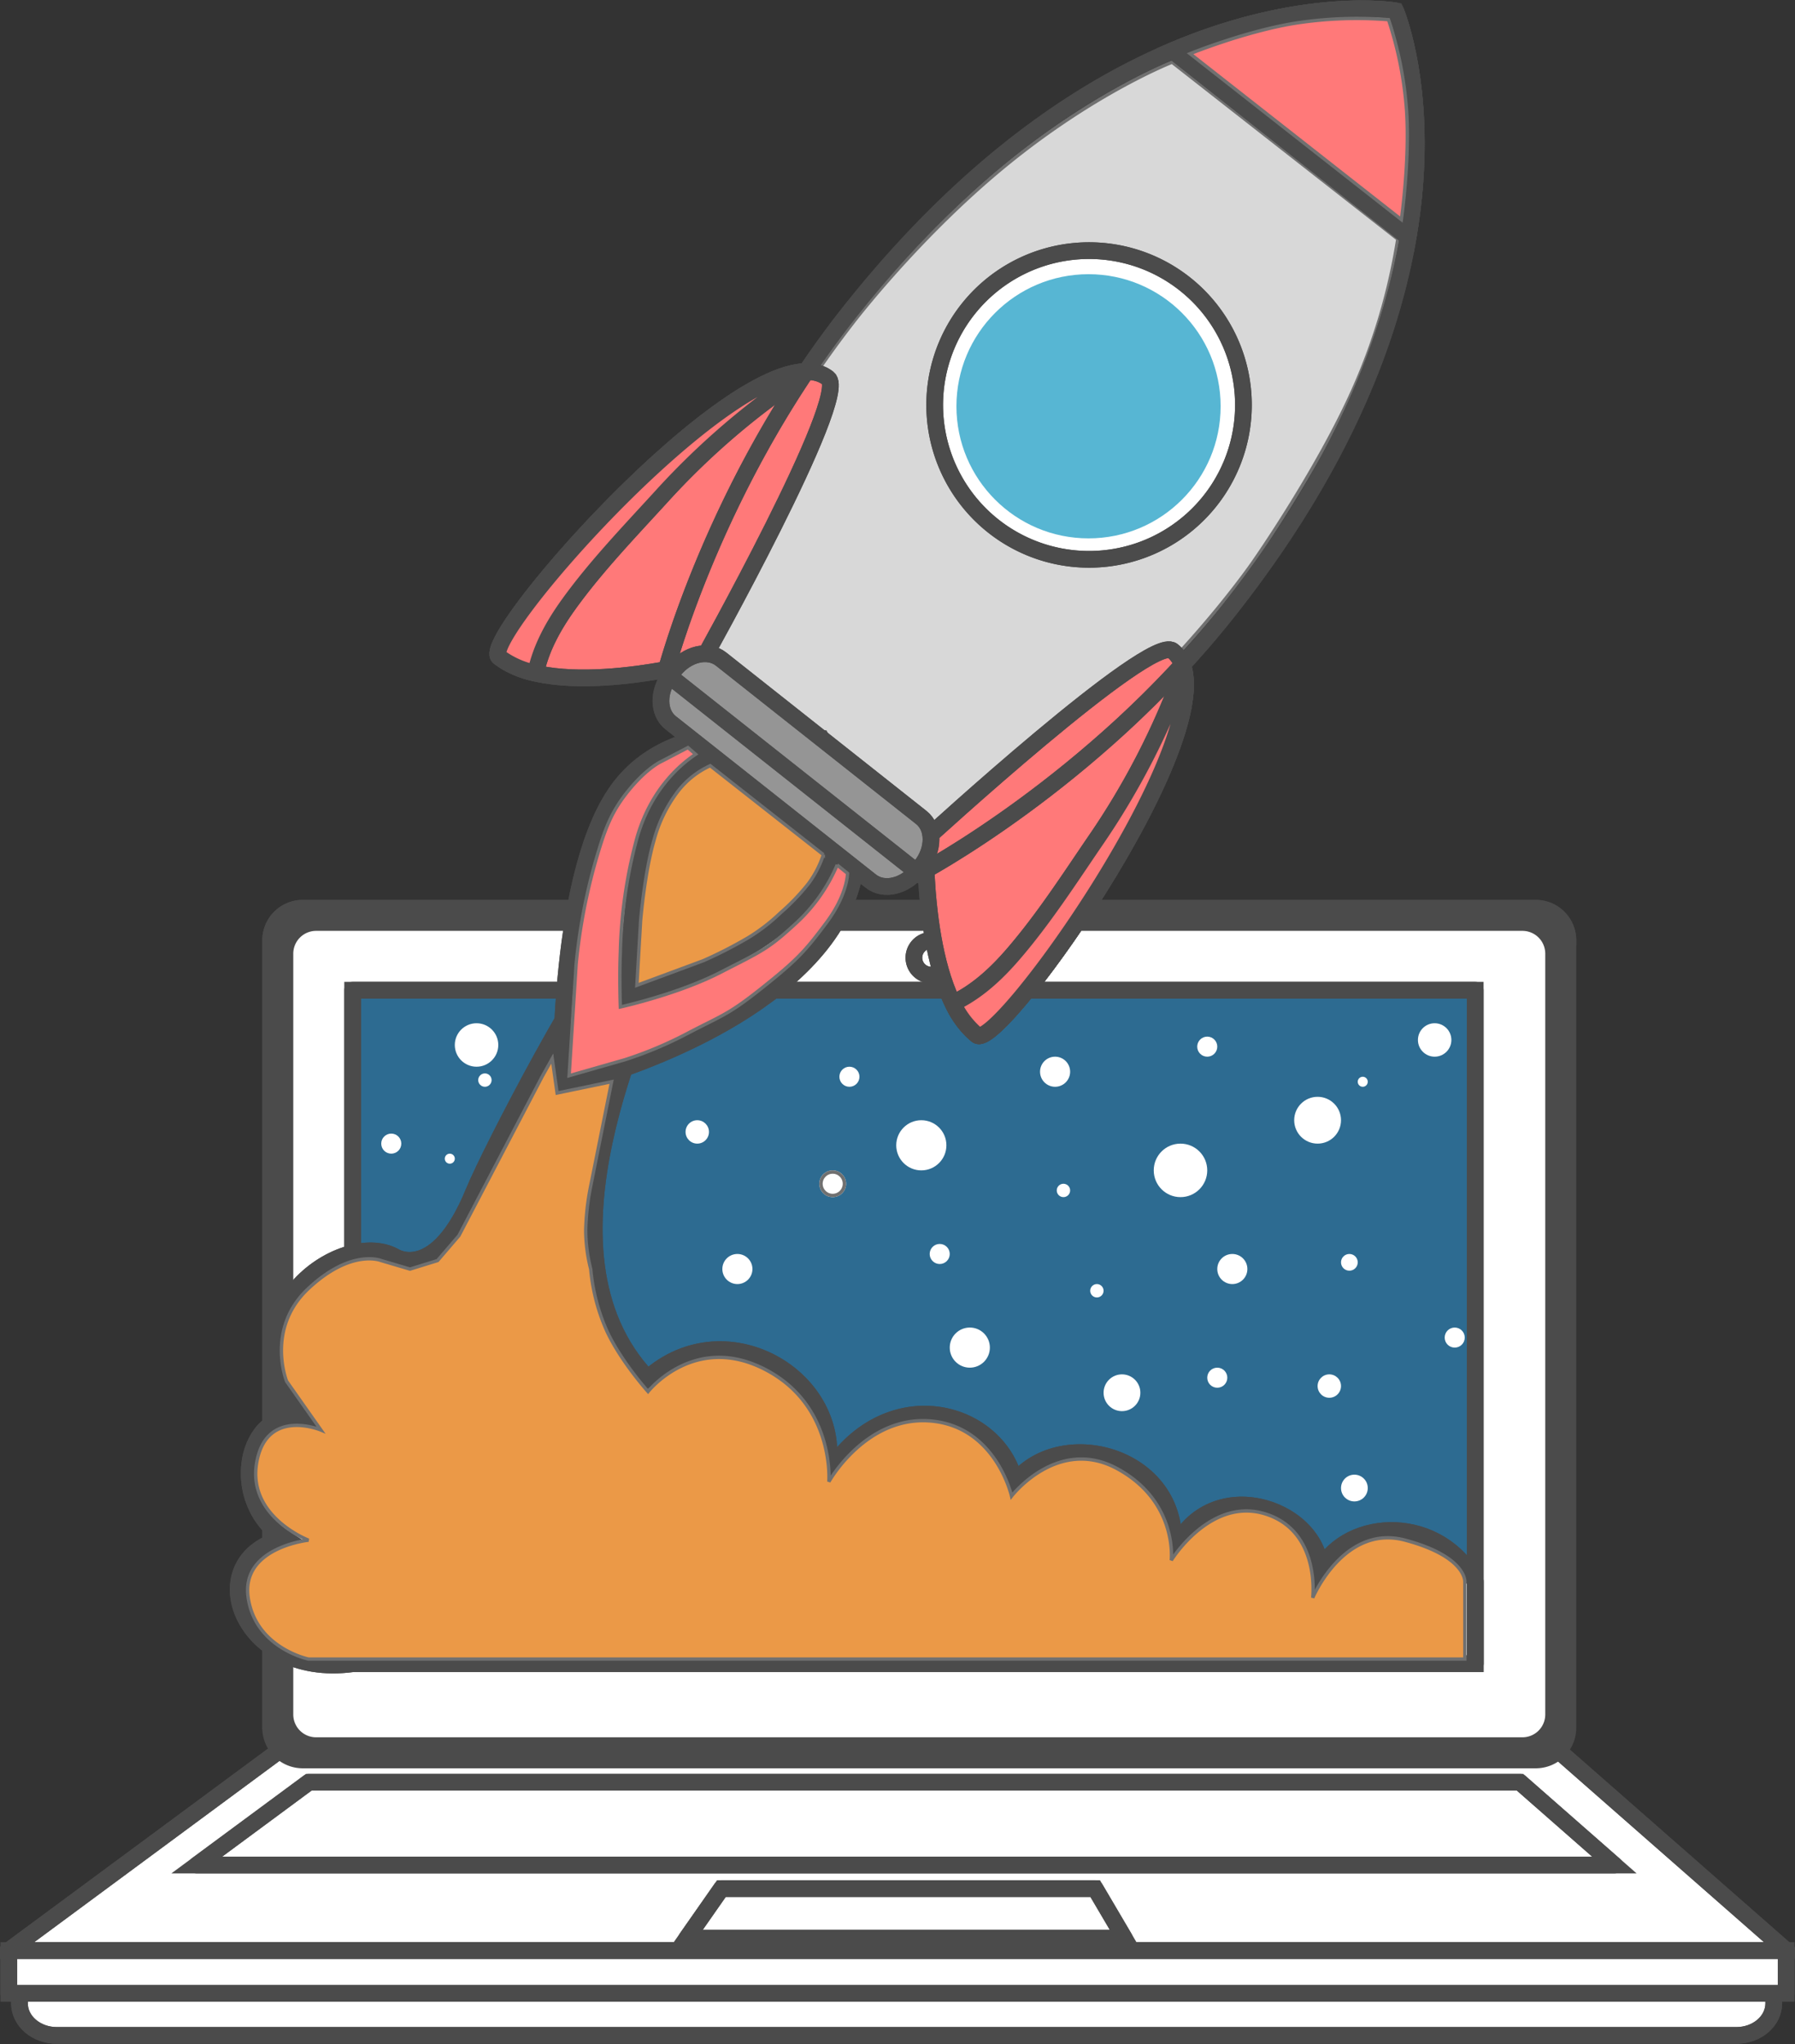 <svg xmlns="http://www.w3.org/2000/svg" xmlns:xlink="http://www.w3.org/1999/xlink" width="536.754" height="611.321" viewBox="0 0 536.754 611.321">
  <rect x="0" y="0" width="536.754" height="611.321" fill="#333333" stroke="none"/>
  <defs>
    <clipPath id="clip-path">
      <rect id="Rectangle_5" data-name="Rectangle 5" width="536.754" height="611.321" fill="none" stroke="#4b4b4b" stroke-width="5"/>
    </clipPath>
  </defs>
  <g id="Group_27" data-name="Group 27" transform="translate(996 -227)">
    <path id="Path_79" data-name="Path 79" d="M418.485,317.6s-22.721,8.826-49.25,30.427S322.9,395.69,322.9,395.69a307.959,307.959,0,0,0-29.769,46.6c-13.269,25.98-23.306,57.315-23.306,57.315l72.3,58.225s31.792-18.373,59.164-44.054,41.974-47.472,41.974-47.472,18.7-26.849,29.38-50.8a177.908,177.908,0,0,0,13.335-45.015Z" transform="translate(-1064 -72)" fill="#d8d8d8" stroke="#707070" stroke-width="1"/>
    <g id="Group_1" data-name="Group 1" transform="translate(-996 227)" clip-path="url(#clip-path)">
      <path id="Path_1" data-name="Path 1" d="M3.325,336.686v9.39c0,5.3,5.006,9.591,11.182,9.591h502.21c6.178,0,11.182-4.291,11.182-9.591v-9.39Z" transform="translate(2.499 253.027)" fill="#fff" stroke="#4b4b4b" stroke-width="5"/>
      <path id="Path_2" data-name="Path 2" d="M3.325,336.686v9.39c0,5.3,5.006,9.591,11.182,9.591h502.21c6.178,0,11.182-4.291,11.182-9.591v-9.39Z" transform="translate(2.499 253.027)" fill="none" stroke="#4b4b4b" stroke-linecap="round" stroke-linejoin="round" stroke-width="5"/>
      <path id="Path_3" data-name="Path 3" d="M1.5,359.223H533l-69.553-61.03H84.072Z" transform="translate(1.127 224.098)" fill="#fff" stroke="#4b4b4b" stroke-width="5"/>
      <path id="Path_4" data-name="Path 4" d="M1.5,359.223H533l-69.553-61.03H84.072Z" transform="translate(1.127 224.098)" fill="none" stroke="#4b4b4b" stroke-linecap="round" stroke-linejoin="round" stroke-width="5"/>
      <path id="Path_5" data-name="Path 5" d="M457.508,329.064,429.27,304.287H67.113L33.589,329.064Z" transform="translate(25.243 228.678)" fill="#fff" stroke="#4b4b4b" stroke-width="5"/>
      <path id="Path_6" data-name="Path 6" d="M457.508,329.064,429.27,304.287H67.113L33.589,329.064Z" transform="translate(25.243 228.678)" fill="none" stroke="#4b4b4b" stroke-linecap="round" stroke-linejoin="round" stroke-width="5"/>
      <path id="Path_7" data-name="Path 7" d="M248.1,337.259l-8.714-14.8H127.594l-10.344,14.8Z" transform="translate(88.116 242.333)" fill="#fff" stroke="#4b4b4b" stroke-width="5"/>
      <path id="Path_8" data-name="Path 8" d="M248.1,337.259l-8.714-14.8H127.594l-10.344,14.8Z" transform="translate(88.116 242.333)" fill="none" stroke="#4b4b4b" stroke-linecap="round" stroke-linejoin="round" stroke-width="5"/>
      <path id="Path_9" data-name="Path 9" d="M46.207,400.177V164.662a9.594,9.594,0,0,1,9.595-9.588H424.518a9.591,9.591,0,0,1,9.595,9.588S46.207,405.471,46.207,400.177Z" transform="translate(34.726 116.541)" fill="#fff" stroke="#4b4b4b" stroke-width="5"/>
      <path id="Path_10" data-name="Path 10" d="M434.113,400.177a9.591,9.591,0,0,1-9.595,9.59H55.8a9.6,9.6,0,0,1-9.595-9.59V164.662a9.594,9.594,0,0,1,9.595-9.588H424.518a9.591,9.591,0,0,1,9.595,9.588Z" transform="translate(34.726 116.541)" fill="none" stroke="#4b4b4b" stroke-linecap="round" stroke-linejoin="round" stroke-width="5"/>
      <path id="Path_11" data-name="Path 11" d="M428.018,394.4a9.325,9.325,0,0,1-9.379,9.271H58.023a9.328,9.328,0,0,1-9.381-9.271V166.779a9.325,9.325,0,0,1,9.381-9.273H418.639a9.322,9.322,0,0,1,9.379,9.273Z" transform="translate(36.555 118.369)" fill="#fff" stroke="#4b4b4b" stroke-width="5"/>
      <path id="Path_81" data-name="Path 81" d="M0,0H335.681V201.414H0Z" transform="translate(105.449 296.119)" fill="#2d6b91" stroke="#4b4b4b" stroke-width="5"/>
      <rect id="Rectangle_2" data-name="Rectangle 2" width="335.681" height="201.414" transform="translate(105.449 296.119)" fill="none" stroke="#4b4b4b" stroke-linecap="round" stroke-linejoin="round" stroke-width="5"/>
      <path id="Path_13" data-name="Path 13" d="M166.423,165.74a5.2,5.2,0,1,1-5.2-5.19,5.2,5.2,0,0,1,5.2,5.19" transform="translate(117.259 120.657)" fill="#fff" stroke="#4b4b4b" stroke-width="5"/>
      <path id="Path_14" data-name="Path 14" d="M166.423,165.74a5.2,5.2,0,1,1-5.2-5.19A5.2,5.2,0,0,1,166.423,165.74Z" transform="translate(117.259 120.657)" fill="none" stroke="#4b4b4b" stroke-linecap="round" stroke-linejoin="round" stroke-width="5"/>
      <rect id="Rectangle_3" data-name="Rectangle 3" width="531.499" height="12.786" transform="translate(2.627 583.32)" fill="#fff" stroke="#4b4b4b" stroke-width="5"/>
      <rect id="Rectangle_4" data-name="Rectangle 4" width="531.499" height="12.786" transform="translate(2.627 583.32)" fill="none" stroke="#4b4b4b" stroke-linecap="round" stroke-linejoin="round" stroke-width="5"/>
      <path id="Path_15" data-name="Path 15" d="M410.569,353.373c-10.5-20.2-37.651-19.414-46.293-3.813-1.053-18.834-33.822-29.336-44.117-4.818,3.471-28.559-32.89-39.062-47.237-21.286-5.375-22.227-38.982-30.7-56.49-1.643,7-28.254-29.356-50.876-53.32-29.333-36.635-38.512.638-109.248,4.421-124.361-5.409-.758-8.528-5.015-11.933-8.871-9.781,8.108-39.57,65.482-44.478,77.482C99.809,264.4,87.355,256.054,87.355,256.054c-15.823-8.551-52.187,17.3-27.665,48.7-16.443-3.923-22.9,24.357-5.051,35.67-25.933,5.656-13.816,42.017,20.249,37.433H410.569Z" transform="translate(30.56 119.677)" fill="#fff" stroke="#4b4b4b" stroke-width="5"/>
      <path id="Path_16" data-name="Path 16" d="M410.569,353.373c-10.5-20.2-37.651-19.414-46.293-3.813-1.053-18.834-33.822-29.336-44.117-4.818,3.471-28.559-32.89-39.062-47.237-21.286-5.375-22.227-38.982-30.7-56.49-1.643,7-28.254-29.356-50.876-53.32-29.333-36.635-38.512.638-109.248,4.421-124.361-5.409-.758-8.528-5.015-11.933-8.871-9.781,8.108-39.57,65.482-44.478,77.482C99.809,264.4,87.355,256.054,87.355,256.054c-15.823-8.551-52.187,17.3-27.665,48.7-16.443-3.923-22.9,24.357-5.051,35.67-25.933,5.656-13.816,42.017,20.249,37.433H410.569Z" transform="translate(30.56 119.677)" fill="none" stroke="#4b4b4b" stroke-linecap="round" stroke-linejoin="round" stroke-width="5"/>
      <path id="Path_17" data-name="Path 17" d="M173.513,190.3c-24.192,30.576-77.648,42.907-77.648,42.907s-1.559-65.694,17.844-90.221,59.8-13.06,59.8-13.06,24.188,29.8,0,60.374" transform="translate(72.022 91.957)" fill="#fff" stroke="#4b4b4b" stroke-width="5"/>
      <path id="Path_18" data-name="Path 18" d="M173.513,190.3c-24.192,30.576-77.648,42.907-77.648,42.907s-1.559-65.694,17.844-90.221,59.8-13.344,59.8-13.344S197.7,159.727,173.513,190.3Z" transform="translate(72.022 91.957)" fill="none" stroke="#4b4b4b" stroke-linecap="round" stroke-linejoin="round" stroke-width="5"/>
      <path id="Path_19" data-name="Path 19" d="M161.372,173.2c-16.85,21.3-54.012,29.947-54.012,29.947s-1-45.692,12.518-62.776,45-14.247,45-14.247,13.343,25.777-3.508,47.076" transform="translate(80.671 94.654)" fill="#fff" stroke="#4b4b4b" stroke-width="5"/>
      <path id="Path_20" data-name="Path 20" d="M161.372,173.2c-16.85,21.3-54.012,29.947-54.012,29.947s-1-45.692,12.518-62.776,45-14.247,45-14.247S178.223,151.9,161.372,173.2Z" transform="translate(80.671 94.654)" fill="none" stroke="#4b4b4b" stroke-linecap="round" stroke-linejoin="round" stroke-width="5"/>
      <path id="Path_21" data-name="Path 21" d="M173.387,226.193c-16.6-13.131-15.354-58.6-15.354-58.6s67.194-61.612,73.846-56.346c21.3,16.848-51.842,120.209-58.492,114.947" transform="translate(118.749 83.364)" fill="#ff7979" stroke="#4b4b4b" stroke-width="5"/>
      <path id="Path_22" data-name="Path 22" d="M173.387,226.193c-16.6-13.131-15.354-58.6-15.354-58.6s67.194-61.612,73.846-56.346C253.177,128.094,180.037,231.455,173.387,226.193Z" transform="translate(118.749 83.364)" fill="none" stroke="#4b4b4b" stroke-linecap="round" stroke-linejoin="round" stroke-width="5"/>
      <path id="Path_23" data-name="Path 23" d="M231.706,114.193a226.379,226.379,0,0,1-26.422,51.44c-7.819,11.464-15.7,23.679-24.805,34.169-5.183,5.971-10.936,11.182-17.806,14.389a27.471,27.471,0,0,0,7.211,9.548c6.136,4.854,68.83-82.7,61.822-109.545" transform="translate(122.252 85.818)" fill="#fff" stroke="#4b4b4b" stroke-width="5"/>
      <path id="Path_24" data-name="Path 24" d="M231.706,114.193a226.379,226.379,0,0,1-26.422,51.44c-7.819,11.464-15.7,23.679-24.805,34.169-5.183,5.971-10.936,11.182-17.806,14.389a27.471,27.471,0,0,0,7.211,9.548C176.02,228.592,238.714,141.04,231.706,114.193Z" transform="translate(122.252 85.818)" fill="#ff7979" stroke="#4b4b4b" stroke-linecap="round" stroke-linejoin="round" stroke-width="5"/>
      <path id="Path_25" data-name="Path 25" d="M85.357,148.812c16.6,13.129,60.564,1.461,60.564,1.461s44.5-79.566,37.847-84.83c-21.3-16.848-105.062,78.106-98.411,83.369" transform="translate(63.866 47.679)" fill="#ff7979" stroke="#4b4b4b" stroke-width="5"/>
      <path id="Path_26" data-name="Path 26" d="M85.357,148.812c16.6,13.129,60.564,1.461,60.564,1.461s44.5-79.566,37.847-84.83C162.469,48.6,78.706,143.549,85.357,148.812Z" transform="translate(63.866 47.679)" fill="none" stroke="#4b4b4b" stroke-linecap="round" stroke-linejoin="round" stroke-width="5"/>
      <path id="Path_27" data-name="Path 27" d="M177.746,63.449a226.06,226.06,0,0,0-43.986,37.542c-9.357,10.248-19.431,20.731-27.546,32-4.619,6.416-8.363,13.212-9.9,20.636a27.476,27.476,0,0,1-10.954-4.82C79.223,143.956,150,62.8,177.746,63.449" transform="translate(63.866 47.68)" fill="#fff" stroke="#4b4b4b" stroke-width="5"/>
      <path id="Path_28" data-name="Path 28" d="M177.746,63.449a226.06,226.06,0,0,0-43.986,37.542c-9.357,10.248-19.431,20.731-27.546,32-4.619,6.416-8.363,13.212-9.9,20.636a27.476,27.476,0,0,1-10.954-4.82C79.223,143.956,150,62.8,177.746,63.449Z" transform="translate(63.866 47.68)" fill="#ff7979" stroke="#4b4b4b" stroke-linecap="round" stroke-linejoin="round" stroke-width="5"/>
      <path id="Path_29" data-name="Path 29" d="M189.688,176.3c-3.887,4.913-10.189,6.4-14.077,3.324l-59.853-47.352c-3.888-3.077-3.894-9.555-.009-14.466l1-1.261c3.885-4.911,10.19-6.4,14.079-3.321l59.851,47.352c3.888,3.076,3.894,9.553.005,14.464Z" transform="translate(84.8 83.884)" fill="#959595" stroke="#4b4b4b" stroke-width="5"/>
      <path id="Path_30" data-name="Path 30" d="M189.688,176.3c-3.887,4.913-10.189,6.4-14.077,3.324l-59.853-47.352c-3.888-3.077-3.894-9.555-.009-14.466l1-1.261c3.885-4.911,10.19-6.4,14.079-3.321l59.851,47.352c3.888,3.076,3.894,9.553.005,14.464Z" transform="translate(84.8 83.884)" fill="none" stroke="#4b4b4b" stroke-linecap="round" stroke-linejoin="round" stroke-width="5"/>
      <path id="Path_31" data-name="Path 31" d="M331.931,2.123s-80.959-13.956-163.4,90.245c-40.332,50.98-54.921,107.755-54.921,107.755l37.927,30.007,37.929,30.009s51.894-27.262,92.226-78.239C364.136,77.7,331.931,2.123,331.931,2.123" transform="translate(85.381 1.128)" fill="none" stroke="#4b4b4b" stroke-width="5"/>
      <path id="Path_32" data-name="Path 32" d="M331.931,2.123s-80.959-13.956-163.4,90.245c-40.332,50.98-54.921,107.755-54.921,107.755l37.927,30.007,37.929,30.009s24.492-12.867,53.1-37.621A302.454,302.454,0,0,0,281.694,181.9C364.136,77.7,331.931,2.123,331.931,2.123Z" transform="translate(85.381 1.128)" fill="none" stroke="#4b4b4b" stroke-linecap="round" stroke-linejoin="round" stroke-width="5"/>
      <path id="Path_33" data-name="Path 33" d="M270.624,69.762c7.165-42-3.754-67.64-3.754-67.64S239.4-2.6,200.181,14.032Z" transform="translate(150.44 1.129)" fill="#fff" stroke="#4b4b4b" stroke-width="5"/>
      <path id="Path_34" data-name="Path 34" d="M270.624,69.762c7.165-42-3.754-67.64-3.754-67.64S239.4-2.6,200.181,14.032Z" transform="translate(150.44 1.129)" fill="none" stroke="#4b4b4b" stroke-linecap="round" stroke-linejoin="round" stroke-width="5"/>
      <path id="Path_35" data-name="Path 35" d="M241.937,117.593a46.16,46.16,0,1,1-7.56-64.841,46.162,46.162,0,0,1,7.56,64.841" transform="translate(119.922 32.157)" fill="#fff" stroke="#4b4b4b" stroke-width="5"/>
      <path id="Path_37" data-name="Path 37" d="M228.829,106.255a35.363,35.363,0,0,1-63-19.365,34.9,34.9,0,0,1,.256-7.488,30.886,30.886,0,0,1,.7-3.647,34.523,34.523,0,0,1,3.979-9.59,32.494,32.494,0,0,1,2.6-3.794,35.37,35.37,0,0,1,62.573,28.009,33.343,33.343,0,0,1-.828,3.626,34.832,34.832,0,0,1-2.822,6.952,34.035,34.035,0,0,1-3.459,5.3" transform="translate(124.556 36.792)" fill="#fff" stroke="#4b4b4b" stroke-width="5"/>
      <path id="Path_38" data-name="Path 38" d="M228.829,106.255a35.363,35.363,0,0,1-63-19.365,34.9,34.9,0,0,1,.256-7.488,30.886,30.886,0,0,1,.7-3.647,34.523,34.523,0,0,1,3.979-9.59,32.494,32.494,0,0,1,2.6-3.794,35.37,35.37,0,0,1,62.573,28.009,33.343,33.343,0,0,1-.828,3.626,34.832,34.832,0,0,1-2.822,6.952A34.035,34.035,0,0,1,228.829,106.255Z" transform="translate(124.556 36.792)" fill="none" stroke="#4b4b4b" stroke-linecap="round" stroke-linejoin="round" stroke-width="5"/>
      <path id="Path_36" data-name="Path 36" d="M241.937,117.593a46.16,46.16,0,1,1-7.56-64.841A46.162,46.162,0,0,1,241.937,117.593Z" transform="translate(119.922 32.157)" fill="none" stroke="#4b4b4b" stroke-linecap="round" stroke-linejoin="round" stroke-width="5"/>
      <circle id="Ellipse_6" data-name="Ellipse 6" cx="3" cy="3" r="3" transform="translate(251 319)" fill="#fff"/>
      <circle id="Ellipse_7" data-name="Ellipse 7" cx="8" cy="8" r="8" transform="translate(345 342)" fill="#fff"/>
      <circle id="Ellipse_8" data-name="Ellipse 8" cx="1.5" cy="1.5" r="1.5" transform="translate(406 322)" fill="#fff"/>
      <circle id="Ellipse_9" data-name="Ellipse 9" cx="7" cy="7" r="7" transform="translate(387 328)" fill="#fff"/>
      <circle id="Ellipse_10" data-name="Ellipse 10" cx="2.5" cy="2.5" r="2.5" transform="translate(401 375)" fill="#fff"/>
      <g id="Ellipse_11" data-name="Ellipse 11" transform="translate(245 350)" fill="#fff" stroke="#707070" stroke-width="1">
        <circle cx="4" cy="4" r="4" stroke="none"/>
        <circle cx="4" cy="4" r="3.5" fill="none"/>
      </g>
      <circle id="Ellipse_12" data-name="Ellipse 12" cx="7.5" cy="7.5" r="7.5" transform="translate(268 335)" fill="#fff"/>
      <circle id="Ellipse_13" data-name="Ellipse 13" cx="2" cy="2" r="2" transform="translate(326 384)" fill="#fff"/>
      <circle id="Ellipse_14" data-name="Ellipse 14" cx="2" cy="2" r="2" transform="translate(316 354)" fill="#fff"/>
      <circle id="Ellipse_15" data-name="Ellipse 15" cx="4.5" cy="4.5" r="4.5" transform="translate(311 316)" fill="#fff"/>
      <circle id="Ellipse_16" data-name="Ellipse 16" cx="6" cy="6" r="6" transform="translate(284 397)" fill="#fff"/>
      <circle id="Ellipse_17" data-name="Ellipse 17" cx="3.5" cy="3.5" r="3.5" transform="translate(394 411)" fill="#fff"/>
      <circle id="Ellipse_18" data-name="Ellipse 18" cx="4" cy="4" r="4" transform="translate(401 441)" fill="#fff"/>
      <circle id="Ellipse_19" data-name="Ellipse 19" cx="3" cy="3" r="3" transform="translate(361 409)" fill="#fff"/>
      <circle id="Ellipse_20" data-name="Ellipse 20" cx="4.5" cy="4.5" r="4.5" transform="translate(216 375)" fill="#fff"/>
      <circle id="Ellipse_21" data-name="Ellipse 21" cx="3" cy="3" r="3" transform="translate(278 372)" fill="#fff"/>
      <circle id="Ellipse_22" data-name="Ellipse 22" cx="5.5" cy="5.5" r="5.5" transform="translate(330 411)" fill="#fff"/>
      <circle id="Ellipse_23" data-name="Ellipse 23" cx="5" cy="5" r="5" transform="translate(424 306)" fill="#fff"/>
      <circle id="Ellipse_24" data-name="Ellipse 24" cx="3" cy="3" r="3" transform="translate(432 397)" fill="#fff"/>
      <circle id="Ellipse_25" data-name="Ellipse 25" cx="3.5" cy="3.5" r="3.5" transform="translate(205 335)" fill="#fff"/>
      <circle id="Ellipse_26" data-name="Ellipse 26" cx="6.5" cy="6.5" r="6.5" transform="translate(136 306)" fill="#fff"/>
      <circle id="Ellipse_27" data-name="Ellipse 27" cx="3" cy="3" r="3" transform="translate(114 339)" fill="#fff"/>
      <circle id="Ellipse_28" data-name="Ellipse 28" cx="2" cy="2" r="2" transform="translate(143 321)" fill="#fff"/>
      <circle id="Ellipse_29" data-name="Ellipse 29" cx="1.5" cy="1.5" r="1.5" transform="translate(133 345)" fill="#fff"/>
      <circle id="Ellipse_30" data-name="Ellipse 30" cx="3" cy="3" r="3" transform="translate(358 310)" fill="#fff"/>
      <circle id="Ellipse_31" data-name="Ellipse 31" cx="4.5" cy="4.5" r="4.5" transform="translate(364 375)" fill="#fff"/>
    </g>
    <g id="Rectangle_6" data-name="Rectangle 6" transform="matrix(0.848, 0.53, -0.53, 0.848, -909.554, 497.981)" fill="#4b4b4b" stroke="#4b4b4b" stroke-width="1">
      <rect width="7" height="11" stroke="none"/>
      <rect x="0.5" y="0.5" width="6" height="10" fill="none"/>
    </g>
    <g id="Rectangle_7" data-name="Rectangle 7" transform="matrix(0.695, -0.719, 0.719, 0.695, -538.888, 502.197)" fill="#4b4b4b" stroke="#4b4b4b" stroke-width="1">
      <rect width="7" height="11" stroke="none"/>
      <rect x="0.5" y="0.5" width="6" height="10" fill="none"/>
    </g>
    <g id="Rectangle_8" data-name="Rectangle 8" transform="translate(-530.388 740.8) rotate(39)" fill="#4b4b4b" stroke="#4b4b4b" stroke-width="1">
      <rect width="6" height="10" stroke="none"/>
      <rect x="0.5" y="0.5" width="5" height="9" fill="none"/>
    </g>
    <g id="Rectangle_9" data-name="Rectangle 9" transform="translate(-916.909 746.309) rotate(-47)" fill="#4b4b4b" stroke="#4b4b4b" stroke-width="1">
      <rect width="5" height="11" stroke="none"/>
      <rect x="0.5" y="0.5" width="4" height="10" fill="none"/>
    </g>
    <path id="Path_76" data-name="Path 76" d="M234.588,625.869l16.3-3.387-6.246,31.183a75.028,75.028,0,0,0-1.5,13.273,48.241,48.241,0,0,0,1.5,11.587,57.878,57.878,0,0,0,4.874,18.617c4.286,9.153,12.268,17.995,12.268,17.995s13.743-17.473,34.815-6.718S315.853,742.1,315.853,742.1s11.061-19.839,30.513-18.149,24.11,22.464,24.11,22.464S384.3,728.4,402.263,738.3s15.98,27.3,15.98,27.3,11.715-19.064,28.194-13.843,14.1,25.055,14.1,25.055,9.336-22.125,27.649-17.225,17.841,12.423,17.841,12.423v23.137H160.259s-15.8-3.252-18.043-18.335,18.043-17.225,18.043-17.225-18.445-7.033-15.473-23.369,19.172-9.568,19.172-9.568L153.7,712.073s-6.311-15.772,6.554-27.777,21.727-8.322,21.727-8.322l8.616,2.549,8.241-2.549,6.389-7.451,24.96-47.71,2.95-5.245Z" transform="translate(-1064 -72)" fill="#eb9947" stroke="#707070" stroke-width="1"/>
    <path id="Path_77" data-name="Path 77" d="M280.375,527.984l33.844,26.6a30.177,30.177,0,0,1-4.452,8.641,64.444,64.444,0,0,1-8.474,8.834,55.552,55.552,0,0,1-9.409,7.271A127.425,127.425,0,0,1,278.3,586.3l-19.858,7.355,1.116-19.312s1.192-14.39,3.974-23.951a42.081,42.081,0,0,1,7.027-14.546A25.771,25.771,0,0,1,280.375,527.984Z" transform="translate(-1064 -72)" fill="#eb9947" stroke="#707070" stroke-width="1"/>
    <path id="Path_78" data-name="Path 78" d="M276.017,524.562l-2.31-2-7.743,4.047s-4.192,1.743-9.745,8.462-7.311,11.991-9.778,20.239a173.369,173.369,0,0,0-6.163,32l-2.1,33.377,16.647-4.761a116.926,116.926,0,0,0,18.878-7.951c10.3-5.4,11.956-5.4,22.313-13.665s12.76-10.88,19.115-19.414,6.3-14.725,6.3-14.725l-3.1-2.5a50.381,50.381,0,0,1-12.08,17.224c-8.6,7.956-10.3,8.47-22.959,14.96s-29.79,10.276-29.79,10.276-.331-8.618,0-16.407a142.224,142.224,0,0,1,4.817-33.608C262.283,535.631,270.912,528,276.017,524.562Z" transform="translate(-1064 -72)" fill="#ff7979" stroke="#707070" stroke-width="1"/>
    <path id="Path_80" data-name="Path 80" d="M483.207,304.891a120.137,120.137,0,0,0-28.618,1.162c-14.836,2.54-30.726,9-30.726,9l63.187,49.611s2.515-17.578,1.555-32.521A110.632,110.632,0,0,0,483.207,304.891Z" transform="translate(-1064 -72)" fill="#ff7979" stroke="#707070" stroke-width="1"/>
    <circle id="Ellipse_5" data-name="Ellipse 5" cx="39.5" cy="39.5" r="39.5" transform="translate(-710 309)" fill="#57b6d3"/>
  </g>
</svg>
